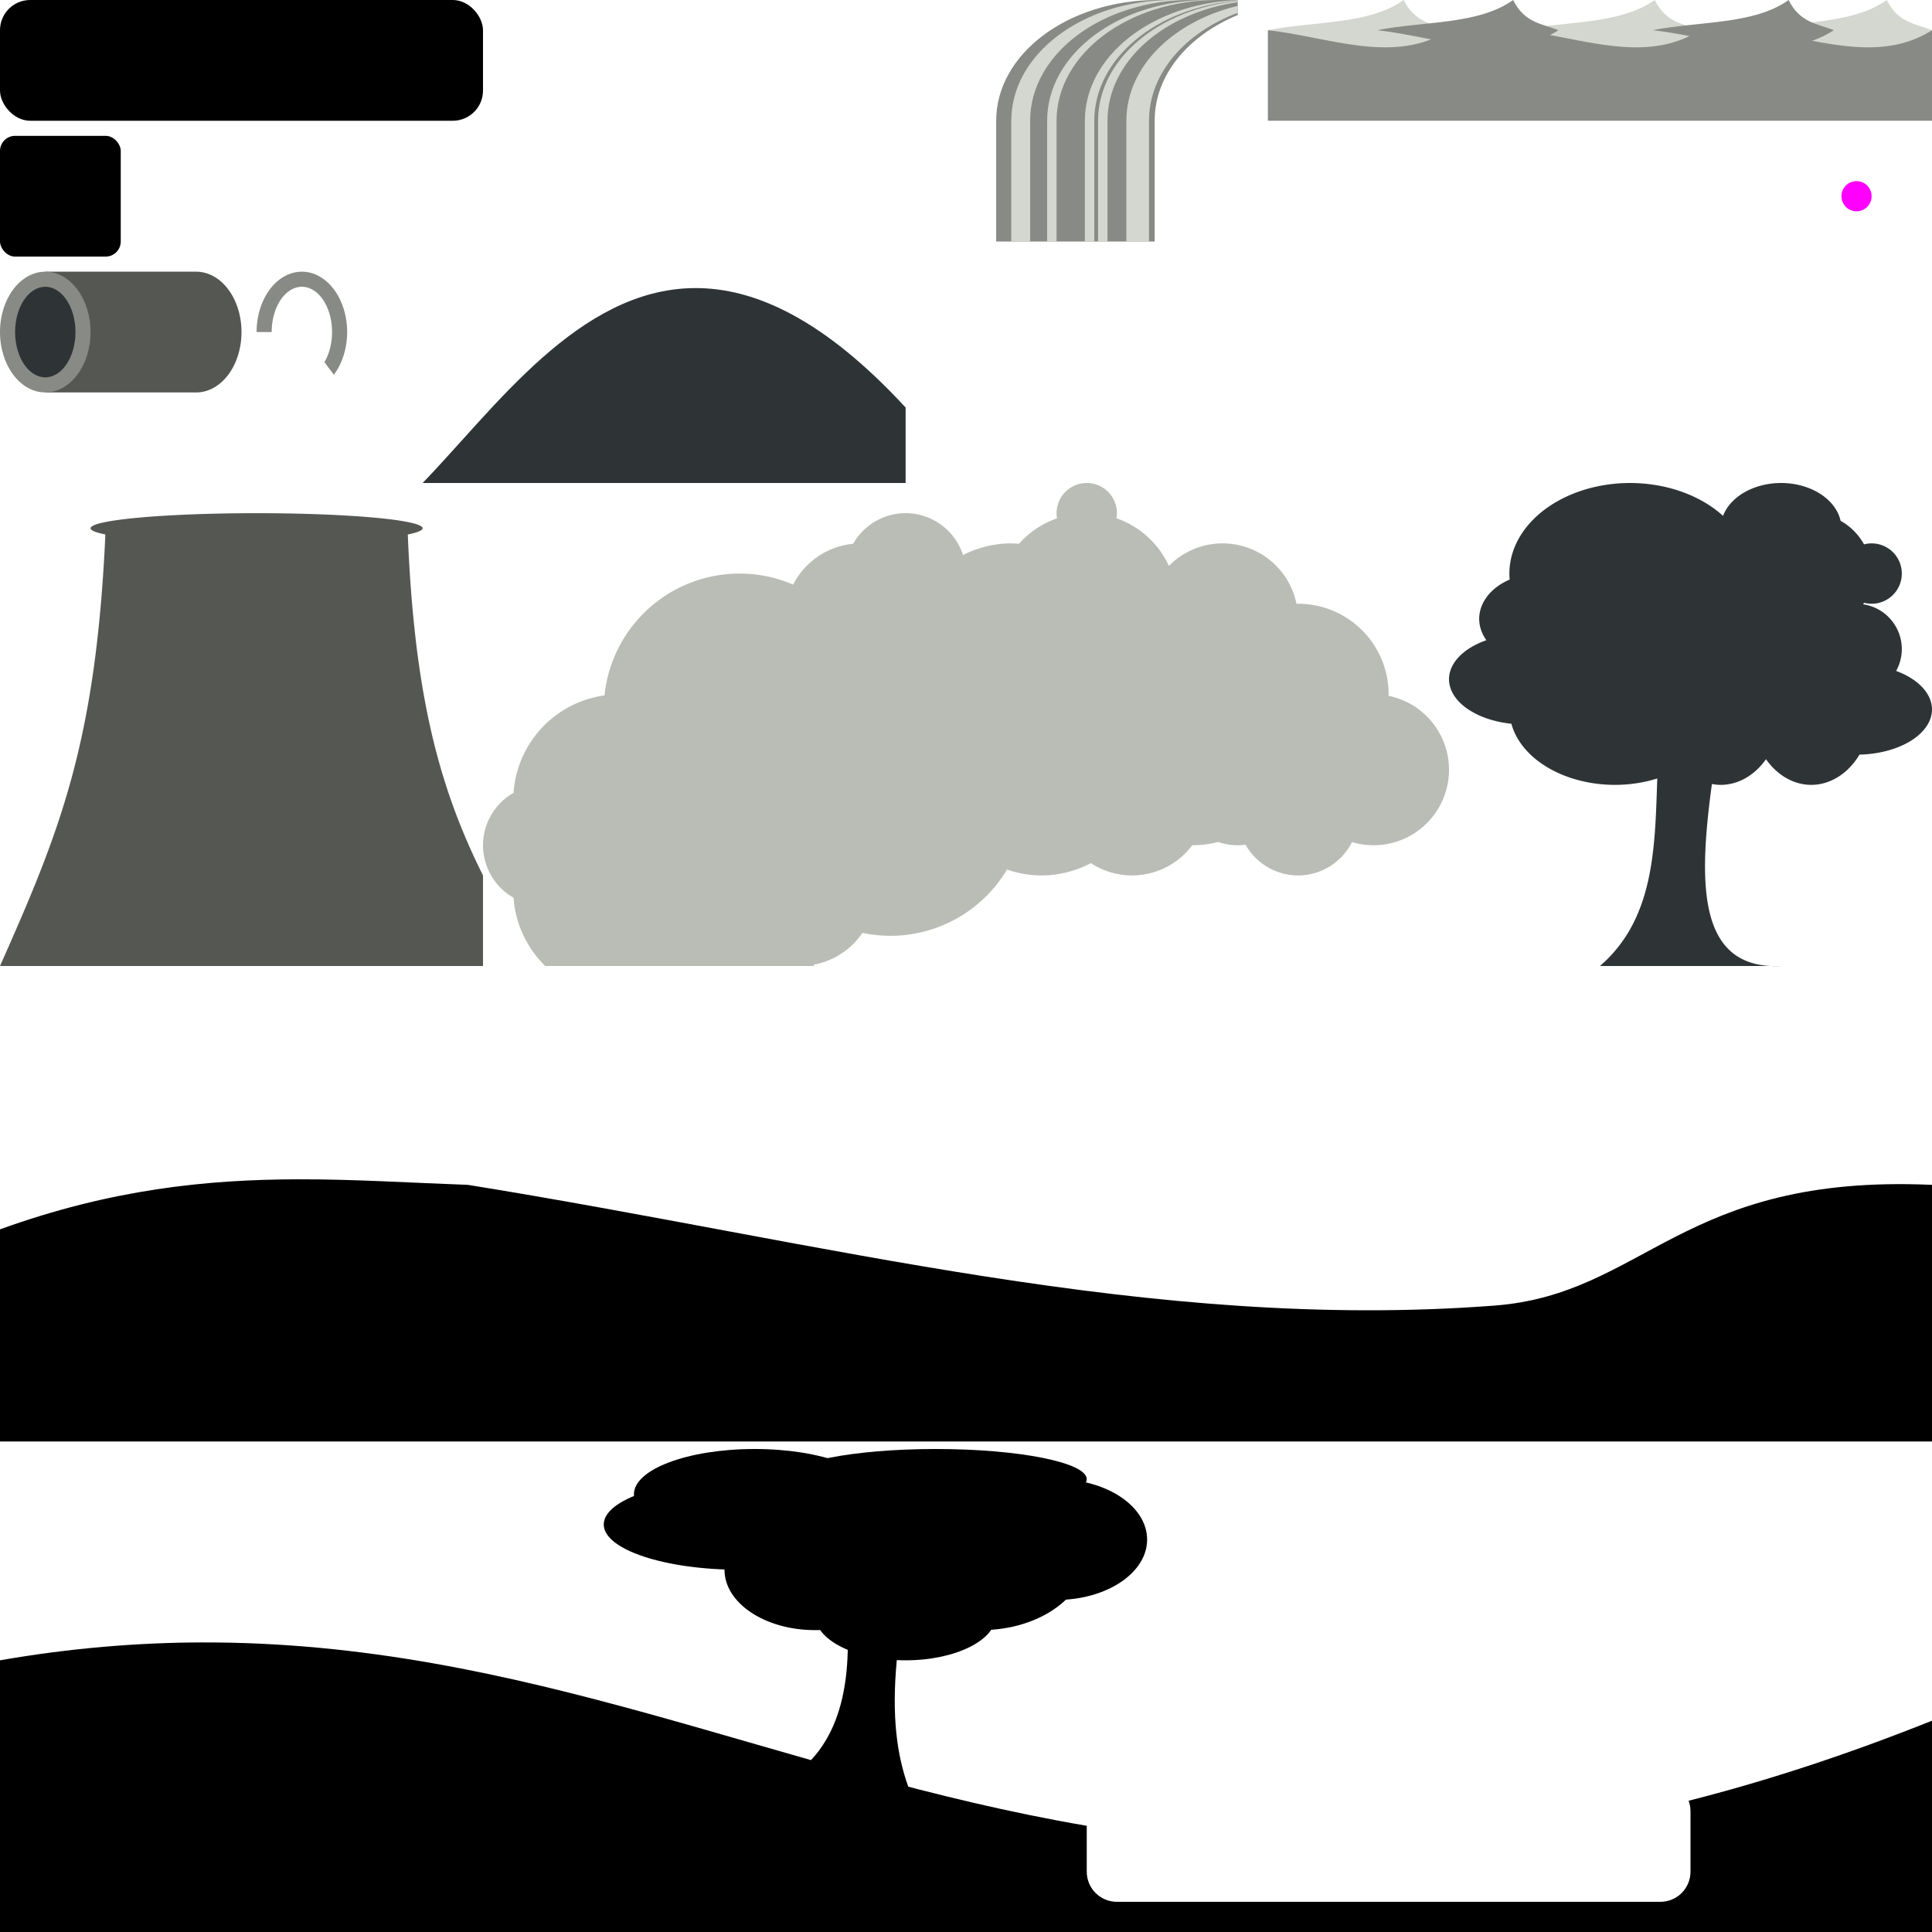<?xml version="1.0" encoding="UTF-8" standalone="no"?>
<!-- Created with Inkscape (http://www.inkscape.org/) -->

<svg
   xmlns:dc="http://purl.org/dc/elements/1.1/"
   xmlns:cc="http://creativecommons.org/ns#"
   xmlns:rdf="http://www.w3.org/1999/02/22-rdf-syntax-ns#"
   xmlns:svg="http://www.w3.org/2000/svg"
   xmlns="http://www.w3.org/2000/svg"
   xmlns:sodipodi="http://sodipodi.sourceforge.net/DTD/sodipodi-0.dtd"
   xmlns:inkscape="http://www.inkscape.org/namespaces/inkscape"
   width="2048"
   height="2048"
   viewBox="0 0 2048 2048"
   id="svg2"
   version="1.1"
   inkscape:version="0.91 r13725"
   sodipodi:docname="level1.svg"
   inkscape:export-filename="E:\Software\Entwicklung\Unity\SausagePan-Prism\Assets\Sprites\level1.png"
   inkscape:export-xdpi="90"
   inkscape:export-ydpi="90">
  <defs
     id="defs4" />
  <sodipodi:namedview
     id="base"
     pagecolor="#ffffff"
     bordercolor="#666666"
     borderopacity="1.0"
     inkscape:pageopacity="0.0"
     inkscape:pageshadow="2"
     inkscape:zoom="0.49497475"
     inkscape:cx="1612.181"
     inkscape:cy="1777.7656"
     inkscape:document-units="px"
     inkscape:current-layer="layer1"
     showgrid="true"
     units="px"
     inkscape:window-width="1366"
     inkscape:window-height="745"
     inkscape:window-x="-8"
     inkscape:window-y="-8"
     inkscape:window-maximized="1">
    <inkscape:grid
       type="xygrid"
       id="grid3336"
       empspacing="4" />
  </sodipodi:namedview>
  <g
     inkscape:label="Ebene 1"
     inkscape:groupmode="layer"
     id="layer1"
     transform="translate(0,995.638)">
    <rect
       style="fill:#000000"
       id="rect3340"
       width="512"
       height="128"
       x="0"
       y="-995.638"
       ry="32"
       rx="32" />
    <rect
       style="fill:#000000"
       id="rect3342"
       width="128"
       height="128"
       x="0"
       y="-851.638"
       rx="16"
       ry="16" />
    <path
       style="fill:#000000;fill-rule:evenodd;stroke:none;stroke-width:1px;stroke-linecap:butt;stroke-linejoin:miter;stroke-opacity:1"
       d="M 213.406 1741.041 C 145.539 1741.261 74.75 1747 0 1760 L 0 2048 L 2048 2048 L 2048 1824 C 1956.802 1860.479 1871.096 1888.287 1790.022 1908.865 C 1791.3 1912.33 1792 1916.08 1792 1920 L 1792 1984 C 1792 2001.728 1777.728 2016 1760 2016 L 1184 2016 C 1166.272 2016 1152 2001.728 1152 1984 L 1152 1935.414 C 824.413 1879.569 556.166 1739.931 213.406 1741.041 z "
       transform="translate(0,-995.638)"
       id="path3346" />
    <path
       style="fill:#000000;fill-rule:evenodd;stroke:none;stroke-width:1px;stroke-linecap:butt;stroke-linejoin:miter;stroke-opacity:1"
       d="m 832,892.362 c 58.802,-34.858 73.64,-103.91 64,-192 l 64,0 c -28.291,148.64 0.556,204.429 32,256 z"
       id="path3351"
       inkscape:connector-curvature="0"
       sodipodi:nodetypes="ccccc" />
    <ellipse
       style="fill:#000000;stroke:none"
       id="path3353"
       cx="864"
       cy="668.362"
       rx="96"
       ry="64" />
    <ellipse
       style="fill:#000000;stroke:none"
       id="path3355"
       cx="832"
       cy="620.362"
       rx="96"
       ry="48" />
    <ellipse
       style="fill:#000000;stroke:none"
       id="path3357"
       cx="1040"
       cy="652.362"
       rx="112"
       ry="80" />
    <ellipse
       style="fill:#000000;stroke:none"
       id="path3359"
       cx="960"
       cy="716.362"
       rx="96"
       ry="48" />
    <ellipse
       style="fill:#000000;stroke:none"
       id="path3361"
       cx="992"
       cy="572.362"
       rx="160"
       ry="32" />
    <ellipse
       style="fill:#000000;stroke:none"
       id="path3363"
       cx="896"
       cy="620.362"
       rx="160"
       ry="48" />
    <ellipse
       style="fill:#000000;stroke:none"
       id="path3365"
       cx="784"
       cy="620.362"
       rx="144"
       ry="48" />
    <ellipse
       style="fill:#000000;stroke:none"
       id="path3367"
       cx="800"
       cy="588.362"
       rx="128"
       ry="48" />
    <ellipse
       style="fill:#000000;stroke:none"
       id="path3369"
       cx="1120"
       cy="636.362"
       rx="96"
       ry="64" />
    <path
       style="fill:#000000;stroke:none"
       d="M 315.23,254.479 C 219.153,254.722 117.924,264.945 0,307.516 l 0,224.846 2048,0 0,-272 c -266.314,-11.859 -304.02,115.813 -464,128 -364.113,27.737 -710.357,-67.204 -1088,-128 -60.168,-2.132 -119.421,-6.038 -180.77,-5.883 z"
       id="rect3351"
       inkscape:connector-curvature="0" />
    <path
       style="fill:#babdb6;stroke:none"
       d="M 1152 512 A 32 32 0 0 0 1120 544 A 32 32 0 0 0 1120.475 549.48 A 96 96 0 0 0 1080.199 576.41 A 112 112 0 0 0 1072 576 A 112 112 0 0 0 1020.84 588.391 A 64 64 0 0 0 960 544 A 64 64 0 0 0 904.371 576.439 A 80 80 0 0 0 840.795 619.715 A 144 144 0 0 0 784 608 A 144 144 0 0 0 640.787 737.166 A 112 112 0 0 0 544.391 840.443 A 64 64 0 0 0 512 896 A 64 64 0 0 0 544.389 951.598 A 112 112 0 0 0 578.016 1024 L 862.756 1024 A 112 112 0 0 0 862.572 1022.617 A 80 80 0 0 0 914.234 988.834 A 144 144 0 0 0 944 992 A 144 144 0 0 0 1067.482 921.75 A 112 112 0 0 0 1104 928 A 112 112 0 0 0 1156.322 914.943 A 80 80 0 0 0 1200 928 A 80 80 0 0 0 1263.881 895.994 A 112 112 0 0 0 1264 896 A 112 112 0 0 0 1291.346 892.506 A 64 64 0 0 0 1312 896 A 64 64 0 0 0 1320.316 895.389 A 64 64 0 0 0 1376 928 A 64 64 0 0 0 1433.156 892.631 A 80 80 0 0 0 1456 896 A 80 80 0 0 0 1536 816 A 80 80 0 0 0 1471.943 737.607 A 96 96 0 0 0 1472 736 A 96 96 0 0 0 1376 640 A 96 96 0 0 0 1374.311 640.061 A 80 80 0 0 0 1296 576 A 80 80 0 0 0 1239.088 599.875 A 96 96 0 0 0 1183.51 549.379 A 32 32 0 0 0 1184 544 A 32 32 0 0 0 1152 512 z "
       transform="translate(0,-995.638)"
       id="rect3365" />
    <path
       style="fill:#555753;stroke:none"
       d="M 272 544 A 176 16 0 0 0 96 560 A 176 16 0 0 0 111.705 566.559 C 101.642 787.798 63.375 881.406 0 1024 L 512 1024 L 512 928 C 464.621 833.241 439.144 734.266 432.273 566.576 A 176 16 0 0 0 448 560 A 176 16 0 0 0 272 544 z "
       transform="translate(0,-995.638)"
       id="path3368" />
    <path
       style="fill:#2e3436;fill-rule:evenodd;stroke:none;stroke-width:1px;stroke-linecap:butt;stroke-linejoin:miter;stroke-opacity:1"
       d="M 1728 512 A 128 96 0 0 0 1600 608 A 128 96 0 0 0 1600.301 614.371 A 64 48 0 0 0 1568 656 A 64 48 0 0 0 1575.619 678.631 A 80 48 0 0 0 1536 720 A 80 48 0 0 0 1602.141 767.227 A 112 80 0 0 0 1712 832 A 112 80 0 0 0 1756.758 825.229 C 1754.336 899.411 1753.55 974.319 1696 1024 L 1877.098 1024 C 1799.112 1020.231 1801.027 931.861 1814.693 831.049 A 64 80 0 0 0 1824 832 A 64 80 0 0 0 1872.018 804.787 A 64 80 0 0 0 1920 832 A 64 80 0 0 0 1971.143 799.934 A 80 48 0 0 0 2048 752 A 80 48 0 0 0 2009.998 711.217 A 48 48 0 0 0 2016 688 A 48 48 0 0 0 1975.006 640.574 A 64 64 0 0 0 1976.006 638.943 A 32 32 0 0 0 1984 640 A 32 32 0 0 0 2016 608 A 32 32 0 0 0 1984 576 A 32 32 0 0 0 1975.938 577.055 A 64 64 0 0 0 1951.109 552.096 A 64 48 0 0 0 1888 512 A 64 48 0 0 0 1826.514 546.83 A 128 96 0 0 0 1728 512 z M 1877.098 1024 C 1880.573 1024.168 1884.201 1024.174 1888 1024 L 1877.098 1024 z "
       transform="translate(0,-995.638)"
       id="path3423" />
    <rect
       style="fill:#888a85;stroke:none"
       id="rect3458"
       width="704"
       height="96"
       x="1344"
       y="-963.638" />
    <path
       style="fill:#d3d7cf;fill-rule:evenodd;stroke:none;stroke-width:1px;stroke-linecap:butt;stroke-linejoin:miter;stroke-opacity:1"
       d="M 1488 0 C 1451.218 26.372 1392.721 22.342 1344 32 C 1409.216 39.298 1478.165 68.992 1536 32 C 1518.896 25.197 1500.065 24.44 1488 0 z M 1754 0 C 1717.218 26.372 1658.721 22.342 1610 32 C 1675.216 39.298 1744.165 68.992 1802 32 C 1784.896 25.197 1766.065 24.44 1754 0 z M 2000 0 C 1963.218 26.372 1904.721 22.342 1856 32 C 1921.216 39.298 1990.165 68.992 2048 32 C 2030.896 25.197 2012.065 24.44 2000 0 z "
       transform="translate(0,-995.638)"
       id="path3460" />
    <path
       style="fill:#888a85;fill-rule:evenodd;stroke:none;stroke-width:1px;stroke-linecap:butt;stroke-linejoin:miter;stroke-opacity:1"
       d="M 1604 0 C 1567.218 26.372 1508.721 22.342 1460 32 C 1525.216 39.298 1594.165 68.992 1652 32 C 1634.896 25.197 1616.065 24.44 1604 0 z M 1896 0 C 1859.218 26.372 1800.721 22.342 1752 32 C 1817.216 39.298 1886.165 68.992 1944 32 C 1926.896 25.197 1908.065 24.44 1896 0 z "
       transform="translate(0,-995.638)"
       id="path3462" />
    <g
       id="g3463">
      <path
         id="rect3369"
         transform="translate(0,-995.638)"
         d="M 1226.857 0 C 1132.203 0 1056 57.088 1056 128 L 1056 256 L 1224 256 L 1224 128 C 1224 79.643 1259.442 37.722 1312 15.941 L 1312 0 L 1226.857 0 z "
         style="fill:#888a85;stroke:none" />
      <path
         id="path3377"
         transform="translate(0,-995.638)"
         d="M 1242.857 0 C 1148.203 0 1072 57.088 1072 128 L 1072 256 L 1092 256 L 1092 128 C 1092 57.088 1168.203 0 1262.857 0 L 1242.857 0 z M 1280.857 0 C 1186.203 0 1110 57.088 1110 128 L 1110 256 L 1120 256 L 1120 128 C 1120 57.088 1196.203 0 1290.857 0 L 1280.857 0 z M 1312 0.168 C 1221.494 3.598 1150 59.314 1150 128 L 1150 256 L 1160 256 L 1160 128 C 1160 61.865 1226.285 7.764 1312 0.773 L 1312 0.168 z M 1312 1.133 C 1228.231 9.454 1164 62.897 1164 128 L 1164 256 L 1174 256 L 1174 128 C 1174 65.514 1233.175 13.772 1312 2.355 L 1312 1.133 z M 1312 6.205 C 1243.376 22.809 1194 70.922 1194 128 L 1194 256 L 1218 256 L 1218 128 C 1218 127.019 1218.02 126.042 1218.049 125.066 C 1218.058 124.769 1218.069 124.471 1218.08 124.174 C 1218.109 123.437 1218.146 122.703 1218.191 121.969 C 1218.208 121.705 1218.22 121.441 1218.238 121.178 C 1218.304 120.229 1218.385 119.281 1218.478 118.338 C 1218.502 118.1 1218.53 117.864 1218.555 117.627 C 1218.635 116.866 1218.724 116.108 1218.822 115.352 C 1218.855 115.1 1218.887 114.847 1218.922 114.596 C 1219.055 113.631 1219.198 112.669 1219.359 111.711 C 1219.376 111.61 1219.395 111.509 1219.412 111.408 C 1219.557 110.56 1219.716 109.716 1219.883 108.873 C 1219.94 108.586 1219.999 108.3 1220.059 108.014 C 1220.226 107.21 1220.401 106.408 1220.588 105.609 C 1220.62 105.471 1220.651 105.333 1220.684 105.195 C 1220.905 104.265 1221.141 103.339 1221.389 102.416 C 1221.457 102.164 1221.528 101.912 1221.598 101.66 C 1221.797 100.942 1222.004 100.227 1222.219 99.514 C 1222.294 99.264 1222.366 99.014 1222.443 98.766 C 1222.722 97.866 1223.013 96.97 1223.316 96.078 C 1223.377 95.9 1223.44 95.723 1223.502 95.545 C 1223.769 94.773 1224.046 94.004 1224.332 93.238 C 1224.417 93.01 1224.503 92.782 1224.59 92.555 C 1224.888 91.772 1225.196 90.992 1225.514 90.215 C 1225.574 90.067 1225.632 89.917 1225.693 89.77 C 1226.023 88.973 1226.371 88.182 1226.721 87.393 C 1227.289 86.11 1227.881 84.834 1228.502 83.57 C 1228.575 83.421 1228.653 83.274 1228.727 83.125 C 1229.287 81.997 1229.87 80.878 1230.471 79.766 C 1230.611 79.506 1230.752 79.247 1230.895 78.988 C 1232.276 76.48 1233.758 74.012 1235.342 71.588 C 1235.483 71.372 1235.627 71.157 1235.77 70.941 C 1236.493 69.85 1237.235 68.767 1237.998 67.693 C 1238.093 67.56 1238.184 67.426 1238.279 67.293 C 1239.148 66.083 1240.041 64.884 1240.959 63.697 C 1241.053 63.575 1241.151 63.456 1241.246 63.334 C 1242.082 62.262 1242.94 61.2 1243.816 60.148 C 1243.953 59.985 1244.087 59.82 1244.225 59.656 C 1246.176 57.337 1248.226 55.068 1250.367 52.854 C 1250.512 52.704 1250.657 52.555 1250.803 52.406 C 1252.992 50.162 1255.272 47.971 1257.648 45.842 C 1257.714 45.783 1257.782 45.725 1257.848 45.666 C 1258.993 44.643 1260.16 43.634 1261.348 42.639 C 1261.433 42.567 1261.516 42.495 1261.602 42.424 C 1264.092 40.345 1266.676 38.33 1269.342 36.379 C 1269.464 36.289 1269.586 36.199 1269.709 36.109 C 1272.382 34.164 1275.139 32.284 1277.978 30.473 C 1278.083 30.406 1278.188 30.34 1278.293 30.273 C 1282.614 27.53 1287.12 24.946 1291.797 22.531 C 1291.872 22.492 1291.946 22.453 1292.022 22.414 C 1295.147 20.806 1298.349 19.275 1301.621 17.822 C 1301.708 17.784 1301.794 17.745 1301.881 17.707 C 1305.184 16.247 1308.557 14.865 1312 13.57 L 1312 6.205 z "
         style="fill:#d3d7cf;stroke:none" />
    </g>
    <path
       style="fill:#555753;stroke:none"
       d="M 48 288 L 48 416 L 208 416 A 48 64 0 0 0 256 352 A 48 64 0 0 0 208 288 L 48 288 z "
       transform="translate(0,-995.638)"
       id="path3455" />
    <ellipse
       style="fill:#888a85;stroke:none"
       id="path3453"
       cx="48"
       cy="-643.638"
       rx="48"
       ry="64" />
    <ellipse
       style="fill:#2e3436;stroke:none"
       id="path3461"
       cx="48"
       cy="-643.638"
       rx="32"
       ry="48" />
    <path
       style="fill:#888a85;stroke:none"
       d="M 320 288 A 48 64 0 0 0 272 352 L 288 352 A 32 48 0 0 1 320 304 A 32 48 0 0 1 352 352 A 32 48 0 0 1 343.893 383.857 L 353.92 397.227 A 48 64 0 0 0 368 352 A 48 64 0 0 0 320 288 z "
       transform="translate(0,-995.638)"
       id="ellipse3473" />
    <path
       style="fill:#2e3436;stroke:none"
       d="M 735.982 305.375 C 613.232 306.38 524.493 432.927 448 512 L 960 512 L 960 432 C 873.91 338.768 800.28 304.849 735.982 305.375 z "
       transform="translate(0,-995.638)"
       id="rect3364" />
    <circle
       style="fill:#ff00ff;stroke:none"
       id="path3392"
       cx="1968"
       cy="-787.638"
       r="16" />
  </g>
</svg>
